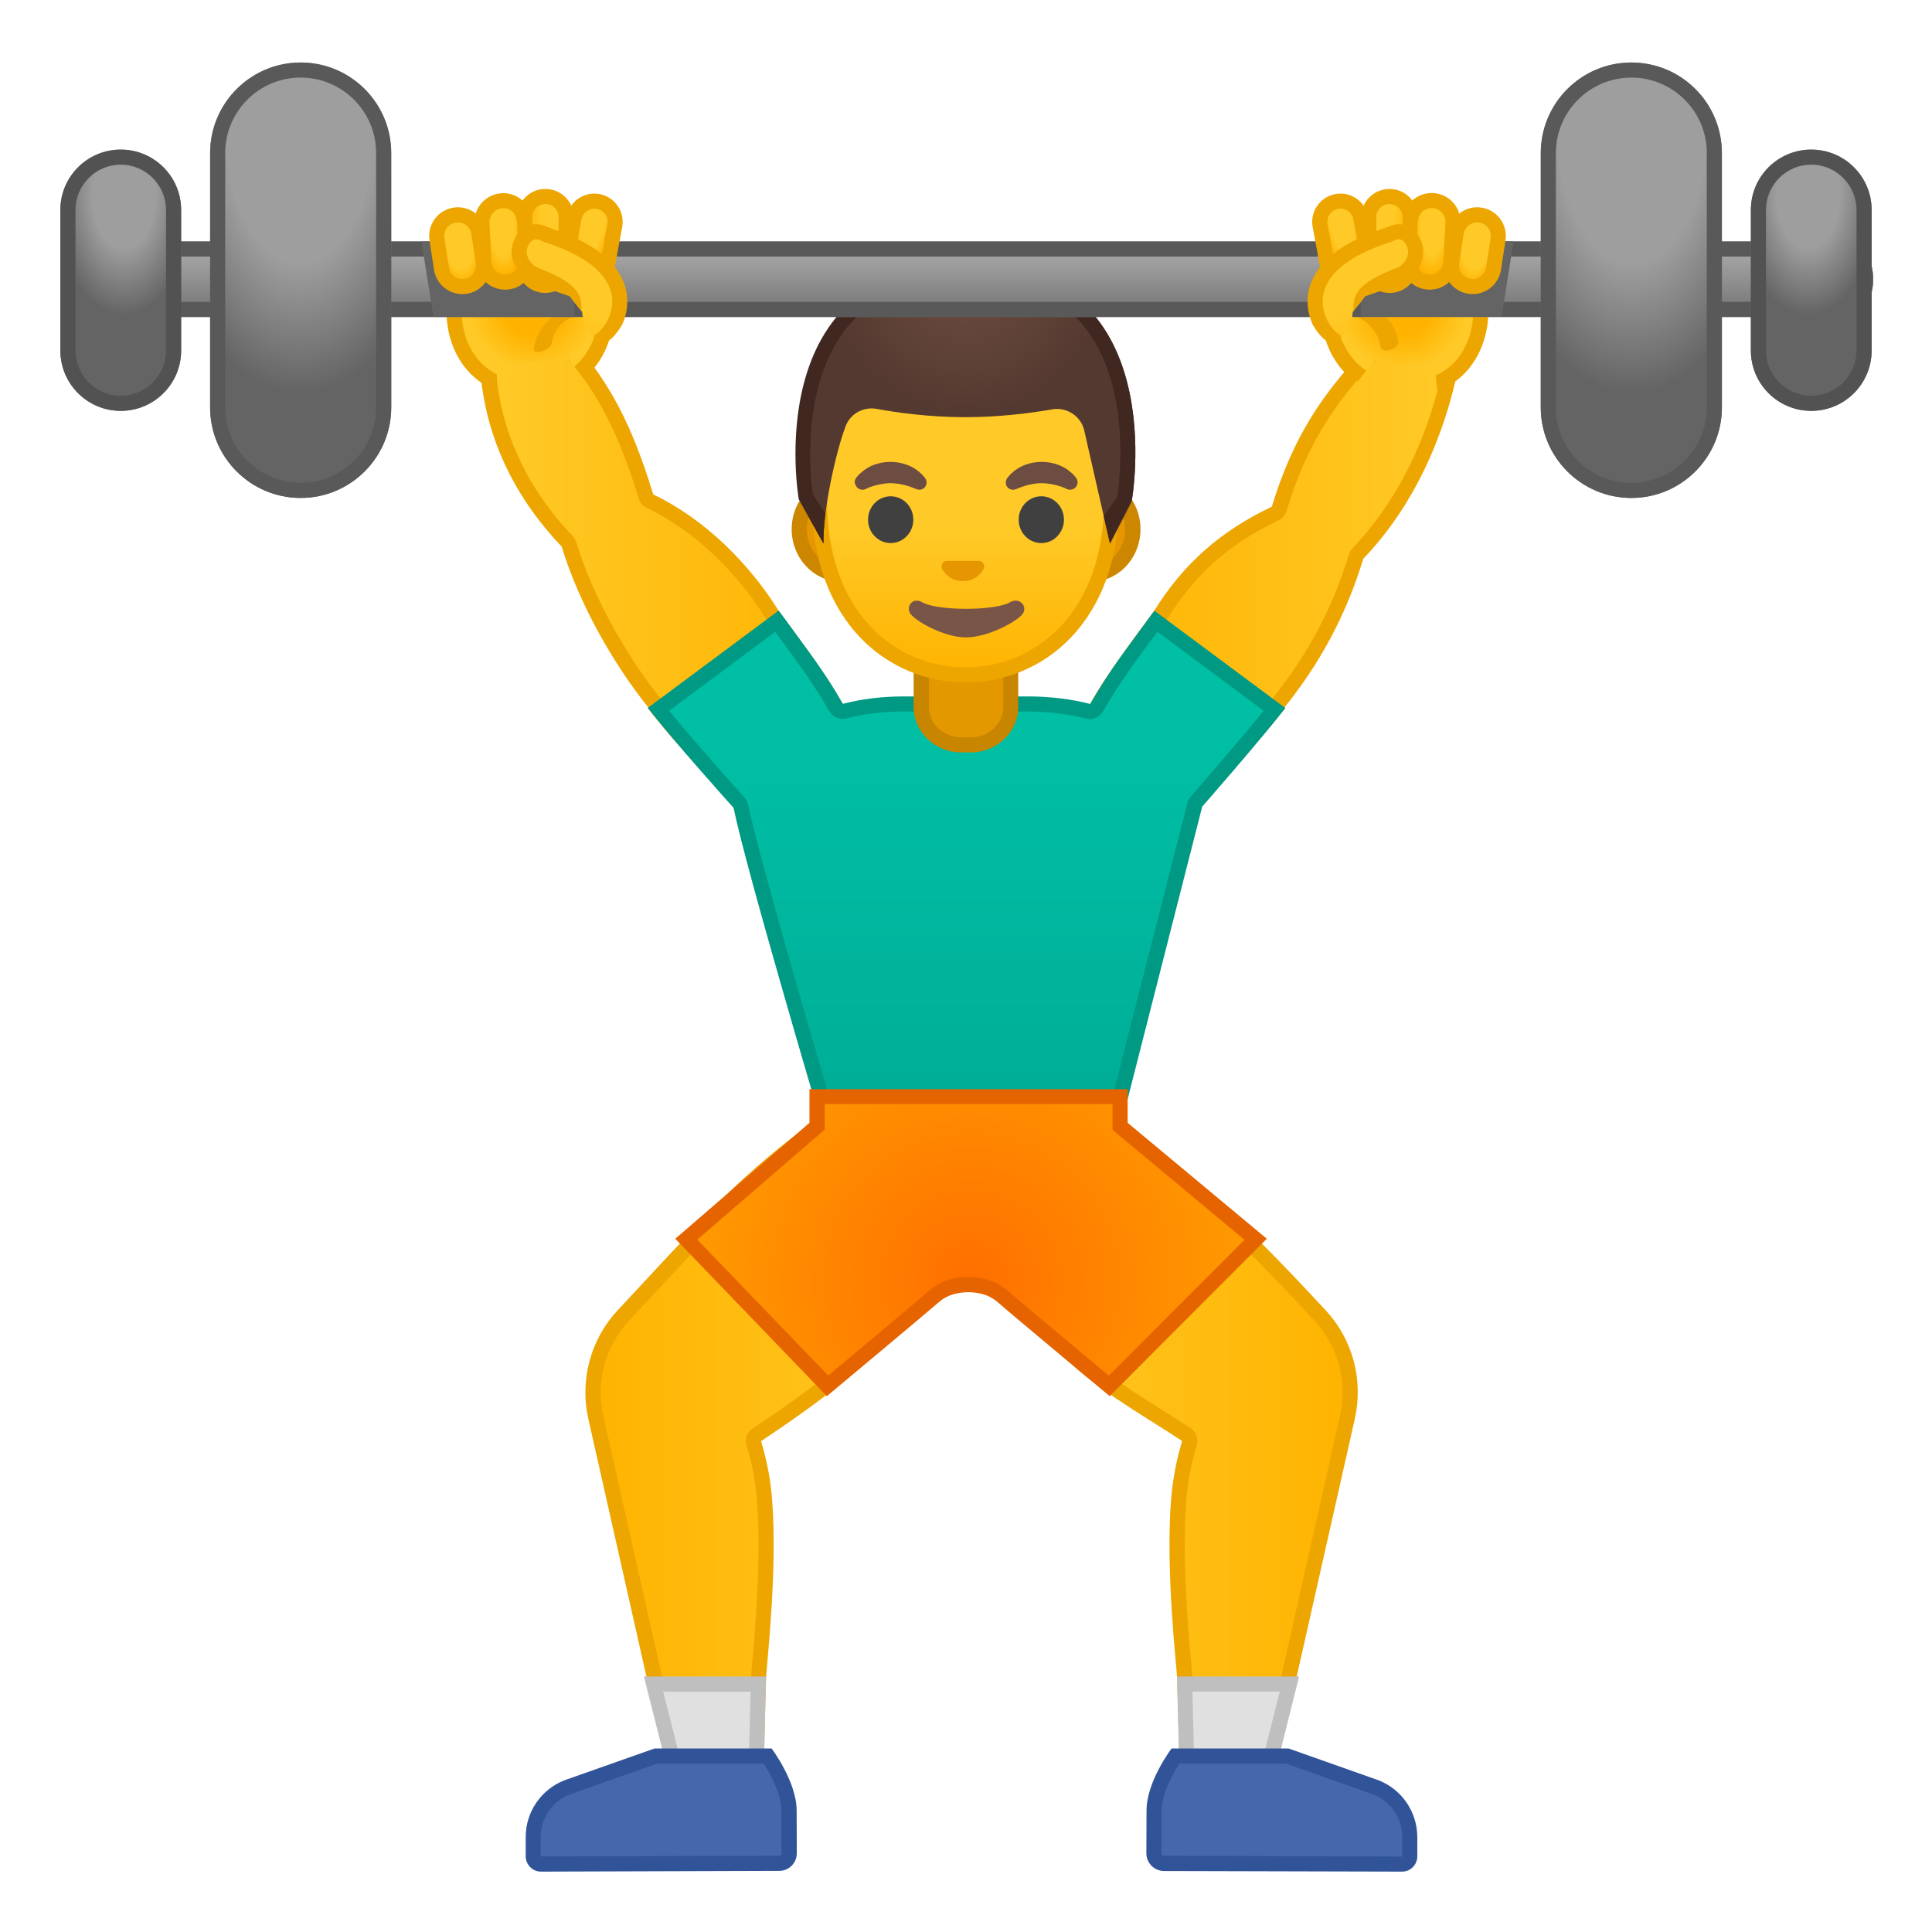 <?xml version="1.0" encoding="UTF-8"?>
<svg width="128" height="128" enable-background="new 0 0 128 128" xmlns="http://www.w3.org/2000/svg" xmlns:xlink="http://www.w3.org/1999/xlink"><path d="m79.32 52.12c0.96-1.83 0.26-4.09-1.57-5.04-2.81-1.47-4.25 0.05-5.04 1.57-0.96 1.83-0.26 4.09 1.57 5.04 1.82 0.96 4.08 0.26 5.04-1.57z" fill="#FBC11B"/><linearGradient id="aj" x1="71.691" x2="96.122" y1="38.194" y2="38.194" gradientUnits="userSpaceOnUse"><stop stop-color="#FFB300" offset="0"/><stop stop-color="#FFCA28" offset="1"/></linearGradient><path d="m75.85 54.07c-0.64 0-1.33-0.29-2.17-0.91-1.88-1.38-2.5-3.51-1.55-5.31 1.19-2.25 2.25-3.69 3.72-5.69 0.31-0.42 0.64-0.87 0.99-1.35 0.03-0.03 0.05-0.05 0.07-0.08 1.9-3.04 4.24-5.11 7.58-6.7 0.13-0.06 0.22-0.17 0.26-0.31 1.56-5.1 3.74-7.98 7.19-11.4l4.19 2.03c-1.03 4.94-3.16 9.2-6.16 12.34-0.05 0.06-0.09 0.13-0.12 0.2-1.08 3.57-2.76 6.73-5.13 9.68-0.05 0.07-0.09 0.14-0.1 0.22-1.78 2.27-4.47 5.21-6.39 6.31-1.05 0.69-1.73 0.97-2.38 0.97z" fill="url(#aj)"/><path d="m92.03 22.92 3.52 1.7c-1.04 4.69-3.09 8.72-5.95 11.71-0.11 0.11-0.19 0.25-0.23 0.4-1.06 3.5-2.71 6.61-5.04 9.51-0.07 0.09-0.13 0.2-0.17 0.31-1.76 2.22-4.35 5.06-6.18 6.1-0.02 0.01-0.04 0.03-0.06 0.04-0.92 0.62-1.52 0.88-2.06 0.88-0.53 0-1.12-0.26-1.88-0.81-1.69-1.24-2.24-3.08-1.4-4.68 1.17-2.22 2.22-3.65 3.68-5.63 0.3-0.41 0.63-0.85 0.97-1.32 0.04-0.04 0.08-0.09 0.11-0.14 1.84-2.96 4.12-4.97 7.37-6.52 0.25-0.12 0.44-0.34 0.53-0.61 1.47-4.87 3.55-7.69 6.79-10.94m-0.2-1.21c-3.63 3.56-5.94 6.54-7.57 11.86-3.43 1.63-5.86 3.8-7.79 6.89-2.04 2.81-3.32 4.37-4.79 7.16-1.11 2.12-0.31 4.48 1.7 5.95 0.95 0.7 1.72 1 2.47 1 0.84 0 1.64-0.39 2.62-1.05 2.07-1.18 4.88-4.3 6.68-6.62l-0.05-0.03c2.29-2.85 4.07-6.05 5.22-9.85 3.22-3.36 5.37-7.9 6.36-12.96l-4.85-2.35z" fill="#EDA600"/><path d="m48.74 52.12c-0.96-1.83-0.26-4.09 1.57-5.04 2.81-1.47 4.25 0.05 5.04 1.57 0.96 1.83 0.26 4.09-1.57 5.04-1.82 0.96-4.08 0.26-5.04-1.57z" fill="#FBC11B"/><linearGradient id="f" x1="32.274" x2="56.373" y1="37.754" y2="37.754" gradientUnits="userSpaceOnUse"><stop stop-color="#FFCA28" offset="0"/><stop stop-color="#FFB300" offset="1"/></linearGradient><path d="m52.21 54.07c-0.65 0-1.33-0.28-2.34-0.96-1.96-1.12-4.66-4.08-6.44-6.35-0.01-0.07-0.04-0.14-0.08-0.2-2.45-3.04-4.62-7.06-5.66-10.5-0.02-0.08-0.06-0.14-0.12-0.2-3.39-3.55-5.22-7.84-5.3-12.43l3.93-1.99c3.32 3.32 5 6.26 6.59 11.46 0.04 0.13 0.14 0.25 0.26 0.31 3.08 1.47 6.04 4.21 8.1 7.52 0.02 0.03 0.04 0.06 0.07 0.09 0.35 0.48 0.68 0.93 0.99 1.35 1.47 2 2.53 3.44 3.72 5.69 0.95 1.8 0.33 3.94-1.55 5.31-0.84 0.61-1.53 0.9-2.17 0.9z" fill="url(#f)"/><path d="m36.11 22.05c3.08 3.15 4.69 6.02 6.21 10.99 0.08 0.27 0.27 0.49 0.53 0.61 3 1.43 5.88 4.1 7.89 7.34 0.03 0.05 0.07 0.1 0.11 0.14 0.34 0.47 0.67 0.91 0.97 1.33 1.46 1.98 2.51 3.41 3.68 5.63 0.84 1.6 0.29 3.44-1.4 4.68-0.75 0.55-1.35 0.81-1.88 0.81-0.54 0-1.14-0.25-2.06-0.88-0.02-0.01-0.04-0.03-0.06-0.04-1.84-1.05-4.43-3.88-6.18-6.1-0.04-0.11-0.09-0.21-0.17-0.31-2.41-2.99-4.54-6.95-5.57-10.33-0.05-0.15-0.13-0.29-0.23-0.4-3.23-3.37-5-7.44-5.15-11.78l3.31-1.69m0.19-1.22-4.53 2.3c0 5.31 2.22 9.71 5.44 13.08 1.15 3.79 3.45 7.82 5.75 10.67l-0.05 0.03c1.8 2.32 4.61 5.44 6.68 6.62 0.98 0.66 1.78 1.05 2.62 1.05 0.75 0 1.52-0.31 2.47-1 2.01-1.47 2.81-3.84 1.7-5.95-1.47-2.79-2.75-4.35-4.79-7.16-1.92-3.09-4.88-6.08-8.31-7.71-1.63-5.33-3.35-8.37-6.98-11.93z" fill="#EDA600"/><linearGradient id="e" x1="64.032" x2="64.032" y1="48.559" y2="75.018" gradientUnits="userSpaceOnUse"><stop stop-color="#00BFA5" offset="0"/><stop stop-color="#00B29A" offset=".705"/><stop stop-color="#00AB94" offset="1"/></linearGradient><path d="m54.58 73.22c-0.71-2.4-4.74-16.14-5.49-19.8-0.02-0.09-0.06-0.17-0.12-0.23-0.04-0.04-3.47-3.85-5.34-6.19l7.86-5.84c0.25 0.35 0.49 0.67 0.72 0.99 1.23 1.68 2.21 3 3.2 4.74 0.09 0.16 0.26 0.25 0.43 0.25 0.04 0 0.08 0 0.13-0.02 1.21-0.32 2.53-0.48 3.94-0.48h8.16c1.43 0 2.79 0.16 4.03 0.48 0.04 0.01 0.08 0.02 0.12 0.02 0.18 0 0.34-0.09 0.43-0.25 0.99-1.74 1.96-3.06 3.19-4.73 0.23-0.32 0.48-0.65 0.73-1l7.87 5.84c-1.82 2.29-5.14 6.07-5.17 6.11-0.05 0.06-0.09 0.13-0.11 0.21l-5.08 19.9h-19.5z" fill="url(#e)"/><path d="m76.69 41.86 7.03 5.23c-1.86 2.29-4.8 5.65-4.83 5.69-0.1 0.12-0.18 0.26-0.22 0.41l-4.98 19.53h-18.74c-0.93-3.17-4.66-15.91-5.38-19.4-0.04-0.18-0.12-0.34-0.24-0.47-0.03-0.04-3.08-3.42-5-5.76l7.03-5.23c0.15 0.2 0.29 0.4 0.43 0.59 1.22 1.66 2.19 2.97 3.16 4.68 0.18 0.32 0.52 0.5 0.87 0.5 0.08 0 0.17-0.01 0.25-0.03 1.17-0.31 2.45-0.46 3.81-0.46h8.16c1.39 0 2.71 0.16 3.91 0.47 0.08 0.02 0.17 0.03 0.25 0.03 0.35 0 0.69-0.19 0.87-0.5 0.98-1.71 1.94-3.02 3.16-4.69 0.17-0.19 0.31-0.39 0.46-0.59m-0.21-1.4c-1.79 2.46-2.99 3.97-4.25 6.18-1.23-0.32-2.62-0.5-4.16-0.5h-8.17c-1.51 0-2.86 0.18-4.06 0.49-1.26-2.21-2.46-3.72-4.25-6.18l-8.67 6.45c1.8 2.32 5.68 6.62 5.68 6.62 0.83 4.06 5.61 20.2 5.61 20.2h20.27l5.17-20.28s3.75-4.28 5.51-6.53l-8.68-6.45z" fill="#009984"/><path d="m63.68 49.35c-1.46 0-2.65-1.12-2.65-2.51v-3.17h5.93v3.17c0 1.38-1.19 2.51-2.65 2.51h-0.63z" fill="#E49800"/><path d="m66.47 44.17v2.67c0 1.11-0.97 2.01-2.15 2.01h-0.63c-1.19 0-2.15-0.9-2.15-2.01v-2.67h4.93m1-1h-6.94v3.67c0 1.66 1.41 3.01 3.15 3.01h0.63c1.74 0 3.15-1.35 3.15-3.01v-3.67h0.01z" fill="#C78500"/><defs><rect id="d" x="50.13" y="17.48" width="27.73" height="27.73"/></defs><clipPath id="c"><use xlink:href="#d"/></clipPath><g clip-path="url(#c)"><path d="m55.7 38.02c-1.52 0-2.75-1.33-2.75-2.97s1.24-2.97 2.75-2.97h16.6c1.52 0 2.75 1.33 2.75 2.97s-1.24 2.97-2.75 2.97h-16.6z" fill="#E59600"/><path d="m72.3 32.59c1.24 0 2.25 1.11 2.25 2.47s-1.01 2.47-2.25 2.47h-16.6c-1.24 0-2.25-1.11-2.25-2.47s1.01-2.47 2.25-2.47h16.6m0-1h-16.6c-1.79 0-3.25 1.56-3.25 3.47s1.46 3.47 3.25 3.47h16.61c1.79 0 3.25-1.56 3.25-3.47s-1.47-3.47-3.26-3.47z" fill="#CC8600"/><linearGradient id="at" x1="63.966" x2="63.966" y1="19.734" y2="44.728" gradientUnits="userSpaceOnUse"><stop stop-color="#FFCA28" offset=".599"/><stop stop-color="#FFB300" offset="1"/></linearGradient><path d="m63.97 44.71c-4.66 0-9.68-3.63-9.68-11.59 0-6.39 3.7-13.29 9.68-13.29s9.68 6.9 9.68 13.29c0 7.96-5.02 11.59-9.68 11.59z" fill="url(#at)"/><path d="m63.97 20.33c5.67 0 9.18 6.64 9.18 12.79 0 3.49-1 6.4-2.89 8.39-1.65 1.74-3.88 2.7-6.29 2.7s-4.65-0.96-6.29-2.7c-1.89-2-2.89-4.9-2.89-8.39-0.01-6.15 3.5-12.79 9.18-12.79m0-1c-5.29 0-10.18 5.65-10.18 13.79 0 8.09 5.04 12.09 10.18 12.09s10.18-4 10.18-12.09c0-8.14-4.9-13.79-10.18-13.79z" fill="#EDA600"/><g fill="#6D4C41"><path d="m56.71 31.68s0.04-0.06 0.12-0.15c0.02-0.02 0.04-0.05 0.07-0.08s0.07-0.07 0.11-0.1c0.04-0.04 0.08-0.07 0.13-0.11s0.09-0.07 0.14-0.11c0.05-0.03 0.1-0.07 0.16-0.11 0.06-0.03 0.12-0.06 0.18-0.1s0.13-0.06 0.2-0.09 0.14-0.06 0.22-0.08c0.15-0.04 0.3-0.09 0.47-0.11 0.16-0.03 0.33-0.03 0.49-0.04 0.17 0.01 0.33 0.01 0.49 0.04 0.16 0.02 0.32 0.07 0.47 0.11 0.07 0.03 0.15 0.05 0.22 0.08s0.14 0.06 0.2 0.09 0.12 0.07 0.18 0.1 0.11 0.07 0.16 0.11 0.1 0.07 0.14 0.1c0.04 0.04 0.08 0.07 0.12 0.11 0.04 0.03 0.07 0.06 0.1 0.09s0.06 0.06 0.08 0.09c0.09 0.11 0.14 0.17 0.14 0.17 0.15 0.21 0.11 0.51-0.11 0.67-0.13 0.09-0.29 0.11-0.43 0.06l-0.09-0.03s-0.06-0.02-0.15-0.06c-0.02-0.01-0.05-0.02-0.07-0.03-0.03-0.01-0.06-0.02-0.09-0.03-0.06-0.03-0.13-0.05-0.21-0.07-0.04-0.01-0.08-0.03-0.12-0.04s-0.09-0.02-0.13-0.03c-0.02-0.01-0.04-0.01-0.07-0.02-0.02 0-0.05-0.01-0.07-0.01-0.05-0.01-0.09-0.02-0.14-0.03-0.1-0.01-0.2-0.03-0.3-0.04s-0.21-0.01-0.31-0.02c-0.11 0.01-0.21 0-0.31 0.02-0.1 0-0.2 0.03-0.3 0.04-0.05 0.01-0.1 0.02-0.14 0.03-0.02 0-0.05 0.01-0.07 0.01-0.02 0.01-0.04 0.01-0.07 0.02-0.04 0.01-0.09 0.02-0.13 0.03s-0.08 0.03-0.12 0.04-0.08 0.02-0.11 0.03-0.06 0.02-0.09 0.03-0.06 0.02-0.08 0.03c-0.03 0.01-0.06 0.03-0.09 0.04-0.11 0.05-0.17 0.08-0.17 0.08-0.25 0.1-0.54-0.01-0.64-0.27-0.1-0.15-0.07-0.33 0.02-0.46z"/><path d="m70.7 32.41s-0.07-0.03-0.17-0.08c-0.03-0.01-0.06-0.03-0.09-0.04s-0.05-0.02-0.08-0.03-0.06-0.02-0.09-0.03c-0.04-0.01-0.07-0.02-0.11-0.03s-0.08-0.03-0.12-0.04-0.09-0.02-0.13-0.03c-0.02-0.01-0.04-0.01-0.07-0.02-0.02 0-0.05-0.01-0.07-0.01-0.05-0.01-0.09-0.02-0.14-0.03-0.1-0.01-0.2-0.03-0.3-0.04s-0.21-0.01-0.31-0.02c-0.11 0.01-0.21 0-0.31 0.02-0.1 0-0.2 0.03-0.3 0.04-0.05 0.01-0.1 0.02-0.14 0.03-0.02 0-0.05 0.01-0.07 0.01-0.02 0.01-0.04 0.01-0.07 0.02-0.04 0.01-0.09 0.02-0.13 0.03s-0.08 0.03-0.12 0.04c-0.08 0.02-0.15 0.05-0.21 0.07-0.03 0.01-0.06 0.02-0.09 0.03s-0.05 0.02-0.07 0.03c-0.09 0.04-0.15 0.06-0.15 0.06l-0.09 0.03c-0.25 0.09-0.52-0.04-0.61-0.29-0.05-0.15-0.02-0.31 0.06-0.44 0 0 0.05-0.07 0.14-0.17 0.02-0.03 0.05-0.06 0.08-0.09s0.07-0.06 0.1-0.09c0.04-0.03 0.08-0.07 0.12-0.11s0.09-0.07 0.14-0.1 0.1-0.07 0.16-0.11c0.06-0.03 0.12-0.06 0.18-0.1s0.13-0.06 0.2-0.09 0.14-0.06 0.22-0.08c0.15-0.04 0.3-0.09 0.47-0.11 0.16-0.03 0.33-0.03 0.49-0.04 0.17 0.01 0.33 0.01 0.49 0.04 0.16 0.02 0.32 0.07 0.47 0.11 0.07 0.03 0.15 0.05 0.22 0.08s0.14 0.06 0.2 0.09 0.12 0.07 0.18 0.1 0.11 0.07 0.16 0.11 0.1 0.07 0.14 0.11c0.05 0.04 0.09 0.08 0.13 0.11 0.04 0.04 0.08 0.07 0.11 0.1s0.05 0.06 0.07 0.08l0.12 0.15c0.15 0.22 0.09 0.53-0.13 0.68-0.16 0.1-0.33 0.11-0.48 0.05z"/></g><g fill="#404040"><ellipse cx="59.01" cy="34.43" rx="1.5" ry="1.55"/><ellipse cx="68.99" cy="34.43" rx="1.5" ry="1.55"/></g><radialGradient id="as" cx="64.029" cy="18.276" r="9.234" gradientUnits="userSpaceOnUse"><stop stop-color="#6D4C41" offset="0"/><stop stop-color="#543930" offset="1"/></radialGradient><path d="m64.09 17.49c-13.91 0-11 15.82-11 15.82s1.48 2.75 1.47 2.7c-0.05-2.2 0.83-6.1 1.46-7.76 0.31-0.84 1.18-1.32 2.06-1.16 1.35 0.25 3.51 0.55 5.88 0.55 2.28 0 4.38-0.28 5.76-0.52 0.94-0.16 1.85 0.42 2.1 1.34l1.72 7.56 1.43-2.76c0.01-0.01 2.86-15.77-10.88-15.77z" fill="url(#as)"/><defs><path id="ar" d="m64.09 17.49c-13.91 0-11.17 15.59-11.17 15.59s1.64 2.98 1.64 2.92c-0.01-0.47 0.4-1.57 0.4-1.57l-1.11-1.69s-0.1-2.41-0.12-2.85c0 0 0.13-10.07 10.28-10.07s9.99 8.51 9.98 9.48-0.03 3.71-0.03 3.71l-0.94 1.31 0.52 1.67 1.46-2.9c0.02 0.02 2.83-15.6-10.91-15.6z"/></defs><clipPath id="aq"><use xlink:href="#ar"/></clipPath><g clip-path="url(#aq)"><path d="m64.09 18.49c3.38 0 5.96 1.02 7.65 3.04 3.25 3.89 2.44 10.37 2.28 11.4l-0.1 0.19-1.13-4.93c-0.33-1.24-1.46-2.11-2.75-2.11-0.16 0-0.33 0.01-0.49 0.04-1.32 0.23-3.36 0.5-5.58 0.5-2.29 0-4.37-0.29-5.71-0.53-0.17-0.03-0.34-0.05-0.51-0.05-1.18 0-2.25 0.74-2.67 1.84-0.4 1.07-0.9 3-1.22 4.88 0-0.01-0.01-0.02-0.01-0.02-0.15-1.08-0.86-7.33 2.36-11.15 1.74-2.05 4.39-3.1 7.88-3.1m0-1c-13.91 0-11.2 15.59-11.2 15.59s1.64 2.93 1.67 2.93c-0.05-2.2 0.83-6.1 1.46-7.76 0.27-0.73 0.97-1.19 1.73-1.19 0.11 0 0.22 0.01 0.33 0.03 1.35 0.25 3.51 0.55 5.88 0.55 2.28 0 4.38-0.28 5.76-0.52 0.11-0.02 0.21-0.03 0.32-0.03 0.82 0 1.56 0.55 1.78 1.37l1.72 7.56 1.43-2.76c0.01-0.01 2.86-15.77-10.88-15.77z" fill="#402821"/></g><path d="m64.97 37.18c-0.03-0.01-0.06-0.02-0.1-0.02h-2.15c-0.03 0-0.07 0.01-0.1 0.02-0.19 0.08-0.3 0.28-0.21 0.5 0.09 0.21 0.52 0.82 1.38 0.82s1.29-0.6 1.38-0.82c0.1-0.22-0.01-0.42-0.2-0.5z" fill="#E59600"/></g><rect x="50.51" y="17.72" width="27.73" height="40.06" fill="none"/><path d="m72.19 123.84" fill="#FBC11B"/><path d="m51.69 110.91" fill="#FBC11B"/><linearGradient id="ap" x1="39.282" x2="63.294" y1="95.261" y2="95.261" gradientUnits="userSpaceOnUse"><stop stop-color="#FFB300" offset="0"/><stop stop-color="#FFCA28" offset="1"/></linearGradient><path d="m44.66 116.92-5.19-23.02c-0.54-2.41 0.13-4.94 1.82-6.75 1.78-1.92 4.11-4.42 6.15-6.58 3.26-3.45 7.17-6.19 8.35-6.99l7.51 8.06c-0.71 1.24-3.48 5.86-6.83 8.74-1.59 1.36-3.78 2.98-6.33 4.67-0.18 0.12-0.27 0.35-0.2 0.56 0.37 1.21 0.61 2.46 0.71 3.71 0.31 3.87-0.13 8.72-0.31 10.79-0.04 0.47-0.07 0.8-0.08 0.93-0.09 2.74-0.13 4.94-0.15 5.88h-5.45z" fill="url(#ap)"/><path d="m55.71 74.24 6.97 7.48c-0.91 1.55-3.48 5.67-6.54 8.29-1.59 1.37-3.71 2.93-6.28 4.63-0.37 0.24-0.53 0.7-0.4 1.13 0.36 1.17 0.59 2.38 0.69 3.61 0.3 3.83-0.13 8.65-0.31 10.71-0.04 0.49-0.07 0.82-0.08 0.96-0.08 2.33-0.12 4.29-0.14 5.4l-4.55-0.01-5.1-22.64c-0.51-2.25 0.13-4.61 1.7-6.3 1.65-1.77 4.05-4.35 6.15-6.57 2.93-3.14 6.43-5.68 7.89-6.69m0.15-1.31s-4.84 3.12-8.79 7.3c-2.04 2.16-4.37 4.66-6.15 6.58-1.8 1.93-2.52 4.63-1.94 7.2l5.28 23.42 6.34 0.02s0.04-2.71 0.16-6.37c0.02-0.7 0.77-7 0.39-11.78-0.12-1.54-0.43-2.83-0.73-3.82 1.99-1.32 4.43-3.03 6.38-4.71 3.99-3.43 7.12-9.19 7.12-9.19l-8.06-8.65z" fill="#EDA600"/><polygon points="44.65 116.93 43.3 111.57 50.24 111.57 50.11 116.94" fill="#E0E0E0"/><path d="m49.73 112.07-0.11 4.37-4.58-0.01-1.1-4.35h5.79m1.02-1.01zh-8.09l1.6 6.35 6.34 0.02 0.15-6.37z" fill="#BFBFBF"/><path d="m35.83 123.5c-0.14 0-0.27-0.05-0.36-0.15-0.1-0.1-0.15-0.23-0.15-0.36v-1.28c0.01-1.46 0.89-2.75 2.25-3.28l5.88-2.08h7.41c0.38 0.56 1.41 2.19 1.42 3.61l0.01 2.84c0 0.18-0.07 0.34-0.19 0.47s-0.29 0.19-0.47 0.2l-15.8 0.03z" fill="#4568AD"/><path d="m50.59 116.84c0.48 0.74 1.18 2.05 1.18 3.11l0.01 2.84c0 0.06-0.03 0.09-0.05 0.11s-0.06 0.05-0.11 0.05l-15.8 0.04v-1.28c0.01-1.25 0.76-2.36 1.9-2.81l5.82-2.06h7.05m0.53-1h-7.75l-5.98 2.11c-1.54 0.61-2.56 2.09-2.56 3.75v1.28c0 0.56 0.45 1.02 1.01 1.02l15.79-0.05c0.64 0 1.16-0.52 1.16-1.17l-0.01-2.84c-0.01-1.92-1.66-4.1-1.66-4.1z" fill="#315499"/><path d="m77.04 110.91" fill="#FBC11B"/><linearGradient id="ao" x1="69.281" x2="93.317" y1="95.272" y2="95.272" gradientTransform="matrix(-1 0 0 1 158.73 0)" gradientUnits="userSpaceOnUse"><stop stop-color="#FFB300" offset="0"/><stop stop-color="#FFCA28" offset="1"/></linearGradient><path d="m78.63 116.94c-0.02-0.94-0.06-3.14-0.15-5.88 0-0.13-0.03-0.46-0.08-0.93-0.19-2.07-0.62-6.93-0.31-10.79 0.1-1.26 0.34-2.51 0.71-3.71 0.06-0.21-0.02-0.44-0.2-0.56-0.54-0.36-1.14-0.74-1.77-1.13-1.68-1.06-3.59-2.26-4.99-3.47-3.37-2.89-5.83-7.61-6.43-8.81l6.78-8.04c1.3 0.92 5.76 4.12 8.83 6.99 1.69 1.58 3.79 3.72 6.42 6.55 1.68 1.81 2.36 4.33 1.82 6.75l-5.19 23.03h-5.44z" fill="url(#ao)"/><path d="m72.27 74.28c1.63 1.16 5.6 4.07 8.41 6.68 1.68 1.57 3.77 3.7 6.4 6.53 1.57 1.69 2.2 4.05 1.7 6.3l-5.1 22.64-4.55 0.01c-0.02-1.11-0.07-3.07-0.14-5.4 0-0.14-0.03-0.47-0.08-0.96-0.18-2.06-0.62-6.89-0.31-10.71 0.1-1.22 0.33-2.43 0.69-3.61 0.13-0.42-0.03-0.88-0.4-1.13-0.54-0.36-1.15-0.74-1.79-1.15-1.66-1.05-3.55-2.24-4.92-3.42-3.07-2.64-5.39-6.84-6.16-8.36l6.25-7.42m-0.17-1.35-7.28 8.64s2.7 5.83 6.69 9.26c1.95 1.68 4.82 3.32 6.81 4.64-0.3 0.99-0.6 2.28-0.73 3.82-0.38 4.78 0.36 11.08 0.39 11.78 0.12 3.66 0.16 6.37 0.16 6.37l6.34-0.02 5.28-23.42c0.58-2.57-0.14-5.27-1.94-7.2-1.78-1.92-4.27-4.55-6.45-6.58-3.7-3.43-9.27-7.29-9.27-7.29z" fill="#EDA600"/><polygon points="78.49 111.57 85.43 111.57 84.08 116.93 78.62 116.94" fill="#E0E0E0"/><path d="m84.79 112.07-1.1 4.35-4.58 0.01-0.11-4.36h5.79m1.28-1h-8.09l0.16 6.37 6.34-0.02 1.59-6.35z" fill="#BFBFBF"/><path d="m77.1 123.45c-0.18 0-0.34-0.07-0.47-0.2-0.12-0.12-0.19-0.29-0.19-0.47l0.01-2.84c0-1.42 1.03-3.05 1.42-3.61h7.41l5.9 2.09c1.34 0.53 2.22 1.82 2.23 3.28v1.28c0 0.14-0.05 0.27-0.15 0.36-0.1 0.1-0.23 0.15-0.36 0.15l-15.8-0.04z" fill="#4568AD"/><path d="m85.19 116.84 5.78 2.04c1.17 0.46 1.93 1.57 1.93 2.82v1.3l-15.79-0.05c-0.06 0-0.09-0.03-0.11-0.05s-0.05-0.06-0.05-0.11l0.01-2.84c0-1.06 0.71-2.38 1.18-3.11h7.05m0.18-1h-7.75s-1.66 2.18-1.66 4.11l-0.01 2.84c0 0.64 0.52 1.16 1.16 1.17l15.78 0.04c0.56 0 1.01-0.45 1.01-1.02v-1.28c-0.01-1.66-1.02-3.14-2.56-3.75l-5.97-2.11z" fill="#315499"/><path d="m122.46 17c0.2 0 0.64 0.57 0.64 1.5s-0.45 1.5-0.64 1.5h-116.71c-0.2 0-0.64-0.57-0.64-1.5s0.45-1.5 0.64-1.5h116.71m0-1h-116.71c-0.91 0-1.64 1.12-1.64 2.5s0.74 2.5 1.64 2.5h116.71c0.91 0 1.64-1.12 1.64-2.5s-0.73-2.5-1.64-2.5z" fill="#595959"/><radialGradient id="an" cx="64.324" cy="84.838" r="21.026" gradientUnits="userSpaceOnUse"><stop stop-color="#FF6F00" offset=".001"/><stop stop-color="#FFA000" offset="1"/></radialGradient><path d="m73.49 91.83c-1.4-1.17-6.52-5.45-7.03-5.91-0.87-0.79-1.94-0.8-2.29-0.81-0.37 0.01-1.44 0.02-2.31 0.81-0.51 0.46-5.62 4.73-7.03 5.9l-9.36-9.71 8.66-7.49v-1.96h20.08v1.96l8.98 7.48-9.7 9.73z" fill="url(#an)"/><path d="m73.71 73.16v1.7l0.36 0.3 8.38 6.98-8.99 9c-2.45-2.05-6.24-5.22-6.67-5.6-1.01-0.91-2.22-0.93-2.65-0.94-0.4 0.01-1.61 0.02-2.62 0.94-0.42 0.38-4.2 3.55-6.65 5.59l-8.67-9 8.09-6.99 0.35-0.3v-1.69h19.07m1-0.99h-21.08v2.23l-8.89 7.68 10.04 10.43s6.79-5.67 7.4-6.21c0.67-0.6 1.48-0.67 1.97-0.68 0.49 0.01 1.3 0.08 1.97 0.68 0.61 0.55 7.4 6.21 7.4 6.21l10.41-10.43-9.22-7.68v-2.23z" fill="#E66400"/><defs><polygon id="am" points="87.27 24.53 89.96 25.25 91.08 23.88 95.08 24.56 95.24 25.97 98.03 26.6 101.05 17.04 88.31 14.18"/></defs><clipPath id="al"><use xlink:href="#am"/></clipPath><g clip-path="url(#al)"><radialGradient id="ak" cx="71.744" cy="20.265" r="7.007" gradientTransform="matrix(.699 .715 .722 -.706 28.141 -16.765)" gradientUnits="userSpaceOnUse"><stop stop-color="#FFB300" offset=".284"/><stop stop-color="#FFCA28" offset=".617"/></radialGradient><path d="m93.17 25.77c-3.58 0-4.65-2.58-4.95-3.68-0.48-1.78-0.04-3.41 0.66-3.82 0.66-0.38 4.37-1.02 7.14-1.02 1.5 0 1.97 0.2 2.08 0.27v3.04c0 3.07-2.02 5.21-4.93 5.22z" fill="url(#ak)"/><path d="m96.02 17.75c0.86 0 1.34 0.07 1.59 0.12v2.69c0 1.32-0.42 2.51-1.18 3.36-0.8 0.88-1.92 1.35-3.25 1.35-3.23 0-4.2-2.32-4.47-3.31-0.43-1.59-0.03-2.99 0.43-3.26 0.54-0.31 4.07-0.95 6.88-0.95m0-1c-2.67 0-6.56 0.61-7.39 1.09-2.08 1.21-1.59 8.44 4.54 8.44h0.01c3.39-0.01 5.43-2.58 5.43-5.72l-0.01-3.12c0-0.5-1.1-0.69-2.58-0.69z" fill="#EDA600"/></g><path d="m89.35 20.85c1.1 0.16 1.94 1.03 2.12 2.12 0.09 0.54 1.25 0.12 1.18-0.32-0.23-1.42-1.27-2.4-2.69-2.61-0.44-0.06-1.33 0.71-0.61 0.81z" fill="#EDA600"/><radialGradient id="ai" cx="-221.67" cy="103.21" r="1.125" gradientTransform="matrix(.216 1.029 .31 -.069 104.66 253.28)" gradientUnits="userSpaceOnUse"><stop stop-color="#FFCA28" offset=".599"/><stop stop-color="#FFB300" offset="1"/></radialGradient><path d="m88.04 18.03c0.14 0.75 0.86 1.24 1.6 1.1" fill="url(#ai)" stroke="#EDA600" stroke-linecap="round" stroke-linejoin="round" stroke-miterlimit="10"/><defs><polygon id="ah" points="40.92 24.53 38.73 25.17 37.65 23.74 32.9 24.31 32.95 25.97 30.17 26.6 27.14 17.04 39.88 14.18"/></defs><clipPath id="ag"><use xlink:href="#ah"/></clipPath><g clip-path="url(#ag)"><radialGradient id="af" cx="35.432" cy="20.324" r="7.007" gradientTransform="matrix(-.699 .715 -.722 -.706 74.704 9.238)" gradientUnits="userSpaceOnUse"><stop stop-color="#FFB300" offset=".284"/><stop stop-color="#FFCA28" offset=".617"/></radialGradient><path d="m35.01 25.77c-2.91 0-4.93-2.15-4.93-5.22v-3.04c0.12-0.07 0.59-0.27 2.09-0.27 2.77 0 6.48 0.64 7.14 1.02 0.71 0.41 1.14 2.04 0.66 3.82-0.3 1.11-1.38 3.68-4.95 3.68h-0.01z" fill="url(#af)"/><path d="m32.17 17.75c2.8 0 6.34 0.64 6.89 0.95 0.46 0.27 0.86 1.67 0.43 3.26-0.27 1-1.24 3.31-4.48 3.31-1.33 0-2.45-0.47-3.24-1.35-0.77-0.85-1.19-2.04-1.18-3.36v-2.69c0.25-0.06 0.73-0.12 1.58-0.12m0-1c-1.48 0-2.58 0.19-2.58 0.69l-0.01 3.12c-0.01 3.14 2.04 5.71 5.43 5.72h0.01c6.13 0 6.62-7.23 4.54-8.44-0.82-0.48-4.71-1.09-7.39-1.09z" fill="#EDA600"/></g><path d="m38.52 20.17c-1.58 0.23-2.9 1.31-3.16 2.92-0.08 0.48 1.1 0.14 1.18-0.32 0.14-0.88 0.73-1.67 1.65-1.8 0.25-0.04 0.65-0.18 0.73-0.46 0.07-0.25-0.16-0.37-0.4-0.34z" fill="#EDA600"/><linearGradient id="ae" x1="64.103" x2="64.103" y1="-11" y2="-6.224" gradientTransform="matrix(1 0 0 1.25 0 28.583)" gradientUnits="userSpaceOnUse"><stop stop-color="#BDBDBD" offset="0"/><stop stop-color="#757575" offset="1"/></linearGradient><path d="m122.46 16h-116.71c-0.91 0-1.64 1.12-1.64 2.5s0.74 2.5 1.64 2.5h116.71c0.91 0 1.64-1.12 1.64-2.5s-0.73-2.5-1.64-2.5z" fill="url(#ae)"/><path d="m122.46 17c0.2 0 0.64 0.57 0.64 1.5s-0.45 1.5-0.64 1.5h-116.71c-0.2 0-0.64-0.57-0.64-1.5s0.45-1.5 0.64-1.5h116.71m0-1h-116.71c-0.91 0-1.64 1.12-1.64 2.5s0.74 2.5 1.64 2.5h116.71c0.91 0 1.64-1.12 1.64-2.5s-0.73-2.5-1.64-2.5z" fill="#595959"/><polygon points="38.05 21 28.72 21 27.92 16 38.05 16" fill="#646464"/><polygon points="90.15 20.99 99.48 20.99 100.28 15.99 90.15 15.99" fill="#646464"/><radialGradient id="ad" cx="19.709" cy="24.894" r="24.348" gradientTransform="matrix(5.3999e-11 .902 -.507 1.7143e-11 32.49 -9.09)" gradientUnits="userSpaceOnUse"><stop stop-color="#9E9E9E" offset=".396"/><stop stop-color="#646464" offset=".79"/></radialGradient><path d="m19.92 32.99c3.31 0 6-2.69 6-6v-16.85c0-3.31-2.69-6-6-6s-6 2.69-6 6v16.85c0 3.31 2.68 6 6 6z" fill="url(#ad)"/><radialGradient id="ac" cx="8.167" cy="29.519" r="3.543" gradientTransform="matrix(1.333 0 0 2.306 -2.667 -55.225)" gradientUnits="userSpaceOnUse"><stop stop-color="#9E9E9E" offset=".441"/><stop stop-color="#646464" offset=".985"/></radialGradient><path d="m8 27.22c2.21 0 4-1.79 4-4v-9.31c0-2.21-1.79-4-4-4s-4 1.79-4 4v9.31c0 2.21 1.79 4 4 4z" fill="url(#ac)"/><path d="m19.92 5.14c2.76 0 5 2.24 5 5v16.85c0 2.76-2.24 5-5 5s-5-2.24-5-5v-16.85c0-2.76 2.24-5 5-5m0-1c-3.31 0-6 2.69-6 6v16.85c0 3.31 2.69 6 6 6s6-2.69 6-6v-16.85c0-3.32-2.69-6-6-6z" fill="#595959"/><path d="m8 10.91c1.65 0 3 1.35 3 3v9.31c0 1.65-1.35 3-3 3s-3-1.35-3-3v-9.31c0-1.66 1.35-3 3-3m0-1c-2.21 0-4 1.79-4 4v9.31c0 2.21 1.79 4 4 4s4-1.79 4-4v-9.31c0-2.21-1.79-4-4-4z" fill="#525252"/><radialGradient id="ab" cx="87.556" cy="24.894" r="24.348" gradientTransform="matrix(-5.3999e-11 .902 .507 1.7143e-11 95.51 -70.263)" gradientUnits="userSpaceOnUse"><stop stop-color="#9E9E9E" offset=".396"/><stop stop-color="#646464" offset=".79"/></radialGradient><path d="m108.08 32.99c-3.31 0-6-2.69-6-6v-16.85c0-3.31 2.69-6 6-6s6 2.69 6 6v16.85c0 3.31-2.68 6-6 6z" fill="url(#ab)"/><radialGradient id="aa" cx="69.229" cy="29.519" r="3.543" gradientTransform="matrix(-1.333 0 0 2.306 212.08 -55.225)" gradientUnits="userSpaceOnUse"><stop stop-color="#9E9E9E" offset=".441"/><stop stop-color="#646464" offset=".985"/></radialGradient><path d="m120 27.22c-2.21 0-4-1.79-4-4v-9.31c0-2.21 1.79-4 4-4s4 1.79 4 4v9.31c0 2.21-1.79 4-4 4z" fill="url(#aa)"/><path d="m108.08 5.14c2.76 0 5 2.24 5 5v16.85c0 2.76-2.24 5-5 5s-5-2.24-5-5v-16.85c0-2.76 2.25-5 5-5m0-1c-3.31 0-6 2.69-6 6v16.85c0 3.31 2.69 6 6 6s6-2.69 6-6v-16.85c0-3.32-2.68-6-6-6z" fill="#595959"/><path d="m120 10.91c1.65 0 3 1.35 3 3v9.31c0 1.65-1.35 3-3 3s-3-1.35-3-3v-9.31c0-1.66 1.35-3 3-3m0-1c-2.21 0-4 1.79-4 4v9.31c0 2.21 1.79 4 4 4s4-1.79 4-4v-9.31c0-2.21-1.79-4-4-4z" fill="#525252"/><radialGradient id="z" cx="-296.31" cy="10.677" r="4.536" fx="-295.37" fy="6.24" gradientTransform="matrix(.003 1.051 -.336 .002 40.707 325.35)" gradientUnits="userSpaceOnUse"><stop stop-color="#FFCA28" offset=".599"/><stop stop-color="#FFB300" offset="1"/></radialGradient><path d="m36.12 18.91v0c-0.76 0-1.38-0.62-1.37-1.38l0.01-3.14c0-0.76 0.62-1.38 1.38-1.37h0c0.76 0 1.38 0.62 1.37 1.38l-0.01 3.14c0 0.76-0.62 1.37-1.38 1.37z" fill="url(#z)" stroke="#EDA600" stroke-linecap="round" stroke-linejoin="round" stroke-miterlimit="10"/><radialGradient id="x" cx="-264.14" cy="105.89" r="4.043" gradientTransform="matrix(-.216 1.029 -.31 -.069 15.183 293.35)" gradientUnits="userSpaceOnUse"><stop stop-color="#FFCA28" offset=".599"/><stop stop-color="#FFB300" offset="1"/></radialGradient><path d="m38.56 19.13v0c-0.75-0.14-1.24-0.86-1.1-1.6l0.57-3.08c0.14-0.75 0.86-1.24 1.6-1.1v0c0.75 0.14 1.24 0.86 1.1 1.6l-0.57 3.08c-0.14 0.75-0.85 1.24-1.6 1.1z" fill="url(#x)" stroke="#EDA600" stroke-linecap="round" stroke-linejoin="round" stroke-miterlimit="10"/><radialGradient id="w" cx="-288.78" cy="-77.987" r="3.43" gradientTransform="matrix(.063 1.048 -.397 .026 20.42 319.38)" gradientUnits="userSpaceOnUse"><stop stop-color="#FFCA28" offset=".599"/><stop stop-color="#FFB300" offset="1"/></radialGradient><path d="m33.54 18.69v0c-0.78 0.04-1.44-0.56-1.48-1.34l-0.13-2.58c-0.03-0.77 0.57-1.43 1.34-1.47h0c0.78-0.04 1.44 0.56 1.48 1.34l0.13 2.58c0.03 0.77-0.56 1.43-1.34 1.47z" fill="url(#w)" stroke="#EDA600" stroke-linecap="round" stroke-linejoin="round" stroke-miterlimit="10"/><radialGradient id="v" cx="-277.16" cy="-88.259" r="4.461" gradientTransform="matrix(.16 1.038 -.378 .058 41.051 306.99)" gradientUnits="userSpaceOnUse"><stop stop-color="#FFCA28" offset=".779"/><stop stop-color="#FFB300" offset="1"/></radialGradient><path d="m30.85 18.97v0c-0.76 0.12-1.48-0.4-1.6-1.17l-0.3-1.95c-0.12-0.76 0.4-1.48 1.17-1.6h0c0.76-0.12 1.48 0.4 1.6 1.17l0.3 1.95c0.11 0.77-0.41 1.48-1.17 1.6z" fill="url(#v)" stroke="#EDA600" stroke-linecap="round" stroke-linejoin="round" stroke-miterlimit="10"/><defs><path id="u" d="m38.57 20.67-0.83-1.04-5.56-1.94 2.43-4.28 6.77 4s0.43 2.85 0.13 3.55c-0.31 0.7-1.12 1.92-1.62 1.69-1.31-0.6-1.32-1.98-1.32-1.98z"/></defs><clipPath id="t"><use xlink:href="#u"/></clipPath><g clip-path="url(#t)"><linearGradient id="s" x1="-280.36" x2="-280.36" y1="-17.665" y2="-10.392" gradientTransform="matrix(.713 .352 -.385 .779 230.49 131.96)" gradientUnits="userSpaceOnUse"><stop stop-color="#FFCA28" offset="0"/><stop stop-color="#FFB300" offset="1"/></linearGradient><path d="m36.02 15.48c-0.93-0.46-1.57 0.43-1.62 1.1s0.42 1.38 1.04 1.62c2.21 0.85 2.59 1.43 2.58 2.14-0.01 0.98 0.7 2.74 1.26 2.5 1.24-0.52 1.97-2.09 1.74-3.37-0.51-2.78-4.55-3.77-5-3.99z" fill="url(#s)" stroke="#EDA600" stroke-linecap="round" stroke-linejoin="round" stroke-miterlimit="10"/></g><radialGradient id="r" cx="-253.62" cy="10.62" r="4.536" fx="-252.68" fy="6.183" gradientTransform="matrix(-.003 1.051 .336 .002 87.645 280.48)" gradientUnits="userSpaceOnUse"><stop stop-color="#FFCA28" offset=".599"/><stop stop-color="#FFB300" offset="1"/></radialGradient><path d="m92.07 18.91v0c0.76 0 1.38-0.62 1.37-1.38l-0.01-3.14c0-0.76-0.62-1.38-1.38-1.37v0c-0.76 0-1.38 0.62-1.37 1.38l0.01 3.14c0.01 0.76 0.62 1.37 1.38 1.37z" fill="url(#r)" stroke="#EDA600" stroke-linecap="round" stroke-linejoin="round" stroke-miterlimit="10"/><radialGradient id="q" cx="-222.16" cy="99.602" r="4.043" gradientTransform="matrix(.216 1.029 .31 -.069 105.89 249.74)" gradientUnits="userSpaceOnUse"><stop stop-color="#FFCA28" offset=".599"/><stop stop-color="#FFB300" offset="1"/></radialGradient><path d="m89.63 19.13v0c0.75-0.14 1.24-0.86 1.1-1.6l-0.57-3.08c-0.14-0.75-0.86-1.24-1.6-1.1h0c-0.75 0.14-1.24 0.86-1.1 1.6l0.57 3.08c0.14 0.75 0.86 1.24 1.6 1.1z" fill="url(#q)" stroke="#EDA600" stroke-linecap="round" stroke-linejoin="round" stroke-miterlimit="10"/><radialGradient id="p" cx="-246.29" cy="-76.275" r="3.43" gradientTransform="matrix(-.063 1.048 .397 .026 109.76 274.8)" gradientUnits="userSpaceOnUse"><stop stop-color="#FFCA28" offset=".599"/><stop stop-color="#FFB300" offset="1"/></radialGradient><path d="m94.65 18.69v0c0.78 0.04 1.44-0.56 1.48-1.34l0.13-2.58c0.04-0.78-0.56-1.44-1.34-1.48v0c-0.78-0.04-1.44 0.56-1.48 1.34l-0.13 2.58c-0.03 0.78 0.56 1.44 1.34 1.48z" fill="url(#p)" stroke="#EDA600" stroke-linecap="round" stroke-linejoin="round" stroke-miterlimit="10"/><radialGradient id="o" cx="-235.65" cy="-82.932" r="4.461" gradientTransform="matrix(-.16 1.038 .378 .058 91.762 263.61)" gradientUnits="userSpaceOnUse"><stop stop-color="#FFCA28" offset=".779"/><stop stop-color="#FFB300" offset="1"/></radialGradient><path d="m97.35 18.97v0c0.76 0.12 1.48-0.4 1.6-1.17l0.3-1.95c0.12-0.76-0.4-1.48-1.17-1.6h0c-0.76-0.12-1.48 0.4-1.6 1.17l-0.3 1.95c-0.12 0.77 0.4 1.48 1.17 1.6z" fill="url(#o)" stroke="#EDA600" stroke-linecap="round" stroke-linejoin="round" stroke-miterlimit="10"/><defs><path id="m" d="m89.62 20.67 0.83-1.04 5.56-1.94-2.43-4.28-6.77 4s-0.43 2.85-0.13 3.55c0.31 0.7 1.12 1.92 1.62 1.69 1.31-0.6 1.32-1.98 1.32-1.98z"/></defs><clipPath id="l"><use xlink:href="#m"/></clipPath><g clip-path="url(#l)"><linearGradient id="k" x1="-239.43" x2="-239.43" y1="-36.156" y2="-28.884" gradientTransform="matrix(-.713 .352 .385 .779 -65.984 131.96)" gradientUnits="userSpaceOnUse"><stop stop-color="#FFCA28" offset="0"/><stop stop-color="#FFB300" offset="1"/></linearGradient><path d="m92.17 15.48c0.93-0.46 1.57 0.43 1.62 1.1s-0.42 1.38-1.04 1.62c-2.21 0.85-2.59 1.43-2.58 2.14 0.01 0.98-0.7 2.74-1.26 2.5-1.24-0.52-1.97-2.09-1.74-3.37 0.51-2.78 4.55-3.77 5-3.99z" fill="url(#k)" stroke="#EDA600" stroke-linecap="round" stroke-linejoin="round" stroke-miterlimit="10"/></g><path d="m66.92 39.9c-0.97 0.58-4.86 0.58-5.82 0-0.56-0.33-1.06 0.17-0.83 0.68 0.23 0.5 2.24 1.65 3.73 1.65 1.5 0 3.58-1.15 3.81-1.65 0.23-0.51-0.33-1.01-0.89-0.68z" fill="#795548"/><g display="none"><g display="inline"><g opacity=".6"><circle cx="64" cy="-71" r="28" fill="none" opacity=".61" stroke="#000" stroke-miterlimit="10" stroke-width=".263"/><line x1="84" x2="84" y1="-135" y2="-7" fill="none" opacity=".61" stroke="#000" stroke-miterlimit="10" stroke-width=".25"/><line x1="44" x2="44" y1="-135" y2="-7" fill="none" opacity=".61" stroke="#000" stroke-miterlimit="10" stroke-width=".25"/><line x1="64" x2="64" y1="-135" y2="-7" fill="none" opacity=".61" stroke="#000" stroke-miterlimit="10" stroke-width=".25"/><line x1="128" y1="-71" y2="-71" fill="none" opacity=".61" stroke="#000" stroke-miterlimit="10" stroke-width=".25"/><line x1="128" y1="-91" y2="-91" fill="none" opacity=".61" stroke="#000" stroke-miterlimit="10" stroke-width=".25"/><line x1="128" y1="-51.25" y2="-51.25" fill="none" opacity=".61" stroke="#000" stroke-miterlimit="10" stroke-width=".25"/><line x1="128" y1="-7" y2="-135" fill="none" opacity=".61" stroke="#000" stroke-miterlimit="10" stroke-width=".25"/><line x2="128" y1="-7" y2="-135" fill="none" opacity=".61" stroke="#000" stroke-miterlimit="10" stroke-width=".25"/><g opacity=".61"><path d="m64-130.74c32.94 0 59.74 26.8 59.74 59.74s-26.8 59.74-59.74 59.74-59.74-26.8-59.74-59.74 26.8-59.74 59.74-59.74m0-0.26c-33.14 0-60 26.86-60 60s26.86 60 60 60 60-26.86 60-60-26.86-60-60-60z"/></g><path d="m107.97-19.03h-87.94c-4.42 0-8.03-3.61-8.03-8.03v-87.91c0-4.42 3.61-8.03 8.03-8.03h87.94c4.42 0 8.03 3.61 8.03 8.03v87.91c0 4.42-3.61 8.03-8.03 8.03z" fill="none" opacity=".61" stroke="#000" stroke-miterlimit="10" stroke-width=".258"/><path d="m100-11h-72c-4.4 0-8-3.6-8-8v-104c0-4.4 3.6-8 8-8h72c4.4 0 8 3.6 8 8v104c0 4.4-3.6 8-8 8z" fill="none" opacity=".61" stroke="#000" stroke-miterlimit="10" stroke-width=".263"/><path d="M113.77-27H14.23 C8.6-27,4-31.6,4-37.23v-67.48c0-5.63,4.6-10.23,10.23-10.23h99.54c5.63,0,10.23,4.6,10.23,10.23v67.48 C124-31.6,119.4-27,113.77-27z" fill="none" opacity=".61" stroke="#000" stroke-miterlimit="10" stroke-width=".263"/></g><g opacity=".2"><defs><rect id="y" y="-135" width="128" height="128" opacity=".2"/></defs><clipPath id="j"><use xlink:href="#y"/></clipPath><g clip-path="url(#j)"><g fill="none" stroke="#000" stroke-miterlimit="10" stroke-width=".25"><line x1="-28" x2="-28" y1="25" y2="-167"/><line x1="-24" x2="-24" y1="25" y2="-167"/><line x1="-20" x2="-20" y1="25" y2="-167"/><line x1="-16" x2="-16" y1="25" y2="-167"/><line x1="-12" x2="-12" y1="25" y2="-167"/><line x1="-8" x2="-8" y1="25" y2="-167"/><line x1="-4" x2="-4" y1="25" y2="-167"/><line y1="25" y2="-167"/><line x1="4" x2="4" y1="25" y2="-167"/><line x1="8" x2="8" y1="25" y2="-167"/><line x1="12" x2="12" y1="25" y2="-167"/><line x1="16" x2="16" y1="25" y2="-167"/><line x1="20" x2="20" y1="25" y2="-167"/><line x1="24" x2="24" y1="25" y2="-167"/><line x1="28" x2="28" y1="25" y2="-167"/><line x1="32" x2="32" y1="25" y2="-167"/><line x1="36" x2="36" y1="25" y2="-167"/><line x1="40" x2="40" y1="25" y2="-167"/><line x1="44" x2="44" y1="25" y2="-167"/><line x1="48" x2="48" y1="25" y2="-167"/><line x1="52" x2="52" y1="25" y2="-167"/><line x1="56" x2="56" y1="25" y2="-167"/><line x1="60" x2="60" y1="25" y2="-167"/><line x1="64" x2="64" y1="25" y2="-167"/><line x1="68" x2="68" y1="25" y2="-167"/><line x1="72" x2="72" y1="25" y2="-167"/><line x1="76" x2="76" y1="25" y2="-167"/><line x1="80" x2="80" y1="25" y2="-167"/><line x1="84" x2="84" y1="25" y2="-167"/><line x1="88" x2="88" y1="25" y2="-167"/><line x1="92" x2="92" y1="25" y2="-167"/><line x1="96" x2="96" y1="25" y2="-167"/><line x1="100" x2="100" y1="25" y2="-167"/><line x1="104" x2="104" y1="25" y2="-167"/><line x1="108" x2="108" y1="25" y2="-167"/><line x1="112" x2="112" y1="25" y2="-167"/><line x1="116" x2="116" y1="25" y2="-167"/><line x1="120" x2="120" y1="25" y2="-167"/><line x1="124" x2="124" y1="25" y2="-167"/><line x1="128" x2="128" y1="25" y2="-167"/><line x1="132" x2="132" y1="25" y2="-167"/><line x1="136" x2="136" y1="25" y2="-167"/><line x1="137" x2="137" y1="31.05" y2="-160.95"/><line x1="144" x2="144" y1="25" y2="-167"/><line x1="148" x2="148" y1="25" y2="-167"/><line x1="152" x2="152" y1="25" y2="-167"/><line x1="156" x2="156" y1="25" y2="-167"/></g><g fill="none" stroke="#000" stroke-miterlimit="10" stroke-width=".25"><line x1="-32" x2="160" y1="-163" y2="-163"/><line x1="-32" x2="160" y1="-159" y2="-159"/><line x1="-32" x2="160" y1="-155" y2="-155"/><line x1="-32" x2="160" y1="-151" y2="-151"/><line x1="-32" x2="160" y1="-147" y2="-147"/><line x1="-32" x2="160" y1="-143" y2="-143"/><line x1="-32" x2="160" y1="-139" y2="-139"/><line x1="-32" x2="160" y1="-135" y2="-135"/><line x1="-32" x2="160" y1="-131" y2="-131"/><line x1="-32" x2="160" y1="-127" y2="-127"/><line x1="-32" x2="160" y1="-123" y2="-123"/><line x1="-32" x2="160" y1="-119" y2="-119"/><line x1="-32" x2="160" y1="-115" y2="-115"/><line x1="-32" x2="160" y1="-111" y2="-111"/><line x1="-32" x2="160" y1="-107" y2="-107"/><line x1="-32" x2="160" y1="-103" y2="-103"/><line x1="-32" x2="160" y1="-99" y2="-99"/><line x1="-32" x2="160" y1="-95" y2="-95"/><line x1="-32" x2="160" y1="-91" y2="-91"/><line x1="-32" x2="160" y1="-87" y2="-87"/><line x1="-32" x2="160" y1="-83" y2="-83"/><line x1="-32" x2="160" y1="-79" y2="-79"/><line x1="-32" x2="160" y1="-75" y2="-75"/><line x1="-32" x2="160" y1="-71" y2="-71"/><line x1="-32" x2="160" y1="-67" y2="-67"/><line x1="-32" x2="160" y1="-63" y2="-63"/><line x1="-32" x2="160" y1="-59" y2="-59"/><line x1="-32" x2="160" y1="-55" y2="-55"/><line x1="-32" x2="160" y1="-51" y2="-51"/><line x1="-32" x2="160" y1="-47" y2="-47"/><line x1="-32" x2="160" y1="-43" y2="-43"/><line x1="-32" x2="160" y1="-39" y2="-39"/><line x1="-32" x2="160" y1="-35" y2="-35"/><line x1="-32" x2="160" y1="-31" y2="-31"/><line x1="-32" x2="160" y1="-27" y2="-27"/><line x1="-32" x2="160" y1="-23" y2="-23"/><line x1="-32" x2="160" y1="-19" y2="-19"/><line x1="-32" x2="160" y1="-15" y2="-15"/><line x1="-32" x2="160" y1="-11" y2="-11"/><line x1="-32" x2="160" y1="-7" y2="-7"/><line x1="-32" x2="160" y1="-3" y2="-3"/><line x1="-32" x2="160" y1="1" y2="1"/><line x1="-32" x2="160" y1="5" y2="5"/><line x1="-32" x2="160" y1="9" y2="9"/><line x1="-32" x2="160" y1="13" y2="13"/><line x1="-32" x2="160" y1="17" y2="17"/><line x1="-32" x2="160" y1="21" y2="21"/></g><path d="m159.75-166.75v191.5h-191.5v-191.5h191.5m0.25-0.25h-192v192h192v-192z"/></g></g><g fill="#F44336"><rect y="-135" width="4" height="128" opacity=".3"/><rect x="124" y="-135" width="4" height="128" opacity=".3"/><rect transform="matrix(-1.837e-16 1 -1 -1.837e-16 -69 -197)" x="62" y="-193" width="4" height="120" opacity=".3"/><rect transform="matrix(-1.837e-16 1 -1 -1.837e-16 55 -73)" x="62" y="-69" width="4" height="120" opacity=".3"/></g></g><g display="inline"><g opacity=".6"><circle cx="212" cy="-71" r="28" fill="none" opacity=".61" stroke="#000" stroke-miterlimit="10" stroke-width=".263"/><line x1="232" x2="232" y1="-135" y2="-7" fill="none" opacity=".61" stroke="#000" stroke-miterlimit="10" stroke-width=".25"/><line x1="192" x2="192" y1="-135" y2="-7" fill="none" opacity=".61" stroke="#000" stroke-miterlimit="10" stroke-width=".25"/><line x1="212" x2="212" y1="-135" y2="-7" fill="none" opacity=".61" stroke="#000" stroke-miterlimit="10" stroke-width=".25"/><line x1="276" x2="148" y1="-71" y2="-71" fill="none" opacity=".61" stroke="#000" stroke-miterlimit="10" stroke-width=".25"/><line x1="276" x2="148" y1="-91" y2="-91" fill="none" opacity=".61" stroke="#000" stroke-miterlimit="10" stroke-width=".25"/><line x1="276" x2="148" y1="-51.25" y2="-51.25" fill="none" opacity=".61" stroke="#000" stroke-miterlimit="10" stroke-width=".25"/><line x1="276" x2="148" y1="-7" y2="-135" fill="none" opacity=".61" stroke="#000" stroke-miterlimit="10" stroke-width=".25"/><line x1="148" x2="276" y1="-7" y2="-135" fill="none" opacity=".61" stroke="#000" stroke-miterlimit="10" stroke-width=".25"/><g opacity=".61"><path d="m212-130.74c32.94 0 59.74 26.8 59.74 59.74s-26.8 59.74-59.74 59.74-59.74-26.8-59.74-59.74 26.8-59.74 59.74-59.74m0-0.26c-33.14 0-60 26.86-60 60s26.86 60 60 60 60-26.86 60-60-26.86-60-60-60z"/></g><path d="m255.97-19.03h-87.94c-4.42 0-8.03-3.61-8.03-8.03v-87.91c0-4.42 3.61-8.03 8.03-8.03h87.94c4.42 0 8.03 3.61 8.03 8.03v87.91c0 4.42-3.61 8.03-8.03 8.03z" fill="none" opacity=".61" stroke="#000" stroke-miterlimit="10" stroke-width=".258"/><path d="m248-11h-72c-4.4 0-8-3.6-8-8v-104c0-4.4 3.6-8 8-8h72c4.4 0 8 3.6 8 8v104c0 4.4-3.6 8-8 8z" fill="none" opacity=".61" stroke="#000" stroke-miterlimit="10" stroke-width=".263"/><path d="M261.77-27h-99.54 C156.6-27,152-31.6,152-37.23v-67.48c0-5.63,4.6-10.23,10.23-10.23h99.54c5.63,0,10.23,4.6,10.23,10.23v67.48 C272-31.6,267.4-27,261.77-27z" fill="none" opacity=".61" stroke="#000" stroke-miterlimit="10" stroke-width=".263"/></g><g opacity=".2"><defs><rect id="n" x="148" y="-135" width="128" height="128" opacity=".2"/></defs><clipPath id="i"><use xlink:href="#n"/></clipPath><g clip-path="url(#i)"><g fill="none" stroke="#000" stroke-miterlimit="10" stroke-width=".25"><line x1="120" x2="120" y1="25" y2="-167"/><line x1="124" x2="124" y1="25" y2="-167"/><line x1="128" x2="128" y1="25" y2="-167"/><line x1="132" x2="132" y1="25" y2="-167"/><line x1="136" x2="136" y1="25" y2="-167"/><line x1="140" x2="140" y1="25" y2="-167"/><line x1="144" x2="144" y1="25" y2="-167"/><line x1="148" x2="148" y1="25" y2="-167"/><line x1="152" x2="152" y1="25" y2="-167"/><line x1="156" x2="156" y1="25" y2="-167"/><line x1="160" x2="160" y1="25" y2="-167"/><line x1="164" x2="164" y1="25" y2="-167"/><line x1="168" x2="168" y1="25" y2="-167"/><line x1="172" x2="172" y1="25" y2="-167"/><line x1="176" x2="176" y1="25" y2="-167"/><line x1="180" x2="180" y1="25" y2="-167"/><line x1="184" x2="184" y1="25" y2="-167"/><line x1="188" x2="188" y1="25" y2="-167"/><line x1="192" x2="192" y1="25" y2="-167"/><line x1="196" x2="196" y1="25" y2="-167"/><line x1="200" x2="200" y1="25" y2="-167"/><line x1="204" x2="204" y1="25" y2="-167"/><line x1="208" x2="208" y1="25" y2="-167"/><line x1="212" x2="212" y1="25" y2="-167"/><line x1="216" x2="216" y1="25" y2="-167"/><line x1="220" x2="220" y1="25" y2="-167"/><line x1="224" x2="224" y1="25" y2="-167"/><line x1="228" x2="228" y1="25" y2="-167"/><line x1="232" x2="232" y1="25" y2="-167"/><line x1="236" x2="236" y1="25" y2="-167"/><line x1="240" x2="240" y1="25" y2="-167"/><line x1="244" x2="244" y1="25" y2="-167"/><line x1="248" x2="248" y1="25" y2="-167"/><line x1="252" x2="252" y1="25" y2="-167"/><line x1="256" x2="256" y1="25" y2="-167"/><line x1="260" x2="260" y1="25" y2="-167"/><line x1="264" x2="264" y1="25" y2="-167"/><line x1="268" x2="268" y1="25" y2="-167"/><line x1="272" x2="272" y1="25" y2="-167"/><line x1="276" x2="276" y1="25" y2="-167"/><line x1="280" x2="280" y1="25" y2="-167"/><line x1="284" x2="284" y1="25" y2="-167"/><line x1="285" x2="285" y1="31.05" y2="-160.95"/><line x1="292" x2="292" y1="25" y2="-167"/><line x1="296" x2="296" y1="25" y2="-167"/><line x1="300" x2="300" y1="25" y2="-167"/><line x1="304" x2="304" y1="25" y2="-167"/></g><g fill="none" stroke="#000" stroke-miterlimit="10" stroke-width=".25"><line x1="116" x2="308" y1="-163" y2="-163"/><line x1="116" x2="308" y1="-159" y2="-159"/><line x1="116" x2="308" y1="-155" y2="-155"/><line x1="116" x2="308" y1="-151" y2="-151"/><line x1="116" x2="308" y1="-147" y2="-147"/><line x1="116" x2="308" y1="-143" y2="-143"/><line x1="116" x2="308" y1="-139" y2="-139"/><line x1="116" x2="308" y1="-135" y2="-135"/><line x1="116" x2="308" y1="-131" y2="-131"/><line x1="116" x2="308" y1="-127" y2="-127"/><line x1="116" x2="308" y1="-123" y2="-123"/><line x1="116" x2="308" y1="-119" y2="-119"/><line x1="116" x2="308" y1="-115" y2="-115"/><line x1="116" x2="308" y1="-111" y2="-111"/><line x1="116" x2="308" y1="-107" y2="-107"/><line x1="116" x2="308" y1="-103" y2="-103"/><line x1="116" x2="308" y1="-99" y2="-99"/><line x1="116" x2="308" y1="-95" y2="-95"/><line x1="116" x2="308" y1="-91" y2="-91"/><line x1="116" x2="308" y1="-87" y2="-87"/><line x1="116" x2="308" y1="-83" y2="-83"/><line x1="116" x2="308" y1="-79" y2="-79"/><line x1="116" x2="308" y1="-75" y2="-75"/><line x1="116" x2="308" y1="-71" y2="-71"/><line x1="116" x2="308" y1="-67" y2="-67"/><line x1="116" x2="308" y1="-63" y2="-63"/><line x1="116" x2="308" y1="-59" y2="-59"/><line x1="116" x2="308" y1="-55" y2="-55"/><line x1="116" x2="308" y1="-51" y2="-51"/><line x1="116" x2="308" y1="-47" y2="-47"/><line x1="116" x2="308" y1="-43" y2="-43"/><line x1="116" x2="308" y1="-39" y2="-39"/><line x1="116" x2="308" y1="-35" y2="-35"/><line x1="116" x2="308" y1="-31" y2="-31"/><line x1="116" x2="308" y1="-27" y2="-27"/><line x1="116" x2="308" y1="-23" y2="-23"/><line x1="116" x2="308" y1="-19" y2="-19"/><line x1="116" x2="308" y1="-15" y2="-15"/><line x1="116" x2="308" y1="-11" y2="-11"/><line x1="116" x2="308" y1="-7" y2="-7"/><line x1="116" x2="308" y1="-3" y2="-3"/><line x1="116" x2="308" y1="1" y2="1"/><line x1="116" x2="308" y1="5" y2="5"/><line x1="116" x2="308" y1="9" y2="9"/><line x1="116" x2="308" y1="13" y2="13"/><line x1="116" x2="308" y1="17" y2="17"/><line x1="116" x2="308" y1="21" y2="21"/></g><path d="m307.75-166.75v191.5h-191.5v-191.5h191.5m0.25-0.25h-192v192h192v-192z"/></g></g><g fill="#F44336"><rect x="148" y="-135" width="4" height="128" opacity=".3"/><rect x="272" y="-135" width="4" height="128" opacity=".3"/><rect transform="matrix(-1.837e-16 1 -1 -1.837e-16 79 -345)" x="210" y="-193" width="4" height="120" opacity=".3"/><rect transform="matrix(-1.837e-16 1 -1 -1.837e-16 203 -221)" x="210" y="-69" width="4" height="120" opacity=".3"/></g></g><g display="inline"><g opacity=".6"><circle cx="64" cy="64" r="28" fill="none" opacity=".61" stroke="#000" stroke-miterlimit="10" stroke-width=".263"/><line x1="84" x2="84" y2="128" fill="none" opacity=".61" stroke="#000" stroke-miterlimit="10" stroke-width=".25"/><line x1="44" x2="44" y2="128" fill="none" opacity=".61" stroke="#000" stroke-miterlimit="10" stroke-width=".25"/><line x1="64" x2="64" y2="128" fill="none" opacity=".61" stroke="#000" stroke-miterlimit="10" stroke-width=".25"/><line x1="128" y1="64" y2="64" fill="none" opacity=".61" stroke="#000" stroke-miterlimit="10" stroke-width=".25"/><line x1="128" y1="44" y2="44" fill="none" opacity=".61" stroke="#000" stroke-miterlimit="10" stroke-width=".25"/><line x1="128" y1="83.75" y2="83.75" fill="none" opacity=".61" stroke="#000" stroke-miterlimit="10" stroke-width=".25"/><line x1="128" y1="128" fill="none" opacity=".61" stroke="#000" stroke-miterlimit="10" stroke-width=".25"/><line x2="128" y1="128" fill="none" opacity=".61" stroke="#000" stroke-miterlimit="10" stroke-width=".25"/><g opacity=".61"><path d="M64,4.26c32.94,0,59.74,26.8,59.74,59.74S96.94,123.74,64,123.74S4.26,96.94,4.26,64S31.06,4.26,64,4.26 M64,4 C30.86,4,4,30.86,4,64s26.86,60,60,60s60-26.86,60-60S97.14,4,64,4L64,4z"/></g><path d="m107.97 115.97h-87.94c-4.42 0-8.03-3.61-8.03-8.03v-87.91c0-4.42 3.61-8.03 8.03-8.03h87.94c4.42 0 8.03 3.61 8.03 8.03v87.91c0 4.42-3.61 8.03-8.03 8.03z" fill="none" opacity=".61" stroke="#000" stroke-miterlimit="10" stroke-width=".258"/><path d="m100 124h-72c-4.4 0-8-3.6-8-8v-104c0-4.4 3.6-8 8-8h72c4.4 0 8 3.6 8 8v104c0 4.4-3.6 8-8 8z" fill="none" opacity=".61" stroke="#000" stroke-miterlimit="10" stroke-width=".263"/><path d="M113.77,108H14.23 C8.6,108,4,103.4,4,97.77V30.28c0-5.63,4.6-10.23,10.23-10.23h99.54c5.63,0,10.23,4.6,10.23,10.23v67.48 C124,103.4,119.4,108,113.77,108z" fill="none" opacity=".61" stroke="#000" stroke-miterlimit="10" stroke-width=".263"/></g><g opacity=".2"><defs><rect id="b" width="128" height="128" opacity=".2"/></defs><clipPath id="h"><use xlink:href="#b"/></clipPath><g clip-path="url(#h)"><g fill="none" stroke="#000" stroke-miterlimit="10" stroke-width=".25"><line x1="-28" x2="-28" y1="160" y2="-32"/><line x1="-24" x2="-24" y1="160" y2="-32"/><line x1="-20" x2="-20" y1="160" y2="-32"/><line x1="-16" x2="-16" y1="160" y2="-32"/><line x1="-12" x2="-12" y1="160" y2="-32"/><line x1="-8" x2="-8" y1="160" y2="-32"/><line x1="-4" x2="-4" y1="160" y2="-32"/><line y1="160" y2="-32"/><line x1="4" x2="4" y1="160" y2="-32"/><line x1="8" x2="8" y1="160" y2="-32"/><line x1="12" x2="12" y1="160" y2="-32"/><line x1="16" x2="16" y1="160" y2="-32"/><line x1="20" x2="20" y1="160" y2="-32"/><line x1="24" x2="24" y1="160" y2="-32"/><line x1="28" x2="28" y1="160" y2="-32"/><line x1="32" x2="32" y1="160" y2="-32"/><line x1="36" x2="36" y1="160" y2="-32"/><line x1="40" x2="40" y1="160" y2="-32"/><line x1="44" x2="44" y1="160" y2="-32"/><line x1="48" x2="48" y1="160" y2="-32"/><line x1="52" x2="52" y1="160" y2="-32"/><line x1="56" x2="56" y1="160" y2="-32"/><line x1="60" x2="60" y1="160" y2="-32"/><line x1="64" x2="64" y1="160" y2="-32"/><line x1="68" x2="68" y1="160" y2="-32"/><line x1="72" x2="72" y1="160" y2="-32"/><line x1="76" x2="76" y1="160" y2="-32"/><line x1="80" x2="80" y1="160" y2="-32"/><line x1="84" x2="84" y1="160" y2="-32"/><line x1="88" x2="88" y1="160" y2="-32"/><line x1="92" x2="92" y1="160" y2="-32"/><line x1="96" x2="96" y1="160" y2="-32"/><line x1="100" x2="100" y1="160" y2="-32"/><line x1="104" x2="104" y1="160" y2="-32"/><line x1="108" x2="108" y1="160" y2="-32"/><line x1="112" x2="112" y1="160" y2="-32"/><line x1="116" x2="116" y1="160" y2="-32"/><line x1="120" x2="120" y1="160" y2="-32"/><line x1="124" x2="124" y1="160" y2="-32"/><line x1="128" x2="128" y1="160" y2="-32"/><line x1="132" x2="132" y1="160" y2="-32"/><line x1="136" x2="136" y1="160" y2="-32"/><line x1="137" x2="137" y1="166.05" y2="-25.95"/><line x1="144" x2="144" y1="160" y2="-32"/><line x1="148" x2="148" y1="160" y2="-32"/><line x1="152" x2="152" y1="160" y2="-32"/><line x1="156" x2="156" y1="160" y2="-32"/></g><g fill="none" stroke="#000" stroke-miterlimit="10" stroke-width=".25"><line x1="-32" x2="160" y1="-28" y2="-28"/><line x1="-32" x2="160" y1="-24" y2="-24"/><line x1="-32" x2="160" y1="-20" y2="-20"/><line x1="-32" x2="160" y1="-16" y2="-16"/><line x1="-32" x2="160" y1="-12" y2="-12"/><line x1="-32" x2="160" y1="-8" y2="-8"/><line x1="-32" x2="160" y1="-4" y2="-4"/><line x1="-32" x2="160"/><line x1="-32" x2="160" y1="4" y2="4"/><line x1="-32" x2="160" y1="8" y2="8"/><line x1="-32" x2="160" y1="12" y2="12"/><line x1="-32" x2="160" y1="16" y2="16"/><line x1="-32" x2="160" y1="20" y2="20"/><line x1="-32" x2="160" y1="24" y2="24"/><line x1="-32" x2="160" y1="28" y2="28"/><line x1="-32" x2="160" y1="32" y2="32"/><line x1="-32" x2="160" y1="36" y2="36"/><line x1="-32" x2="160" y1="40" y2="40"/><line x1="-32" x2="160" y1="44" y2="44"/><line x1="-32" x2="160" y1="48" y2="48"/><line x1="-32" x2="160" y1="52" y2="52"/><line x1="-32" x2="160" y1="56" y2="56"/><line x1="-32" x2="160" y1="60" y2="60"/><line x1="-32" x2="160" y1="64" y2="64"/><line x1="-32" x2="160" y1="68" y2="68"/><line x1="-32" x2="160" y1="72" y2="72"/><line x1="-32" x2="160" y1="76" y2="76"/><line x1="-32" x2="160" y1="80" y2="80"/><line x1="-32" x2="160" y1="84" y2="84"/><line x1="-32" x2="160" y1="88" y2="88"/><line x1="-32" x2="160" y1="92" y2="92"/><line x1="-32" x2="160" y1="96" y2="96"/><line x1="-32" x2="160" y1="100" y2="100"/><line x1="-32" x2="160" y1="104" y2="104"/><line x1="-32" x2="160" y1="108" y2="108"/><line x1="-32" x2="160" y1="112" y2="112"/><line x1="-32" x2="160" y1="116" y2="116"/><line x1="-32" x2="160" y1="120" y2="120"/><line x1="-32" x2="160" y1="124" y2="124"/><line x1="-32" x2="160" y1="128" y2="128"/><line x1="-32" x2="160" y1="132" y2="132"/><line x1="-32" x2="160" y1="136" y2="136"/><line x1="-32" x2="160" y1="140" y2="140"/><line x1="-32" x2="160" y1="144" y2="144"/><line x1="-32" x2="160" y1="148" y2="148"/><line x1="-32" x2="160" y1="152" y2="152"/><line x1="-32" x2="160" y1="156" y2="156"/></g><path d="m159.75-31.75v191.5h-191.5v-191.5h191.5m0.25-0.25h-192v192h192v-192z"/></g></g><g fill="#F44336"><rect width="4" height="128" opacity=".3"/><rect x="124" width="4" height="128" opacity=".3"/><rect transform="matrix(-1.837e-16 1 -1 -1.837e-16 66 -62)" x="62" y="-58" width="4" height="120" opacity=".3"/><rect transform="matrix(-1.837e-16 1 -1 -1.837e-16 190 62)" x="62" y="66" width="4" height="120" opacity=".3"/></g></g><g display="inline"><g opacity=".6"><circle cx="213.33" cy="64" r="28" fill="none" opacity=".61" stroke="#000" stroke-miterlimit="10" stroke-width=".263"/><line x1="233.33" x2="233.33" y2="128" fill="none" opacity=".61" stroke="#000" stroke-miterlimit="10" stroke-width=".25"/><line x1="193.33" x2="193.33" y2="128" fill="none" opacity=".61" stroke="#000" stroke-miterlimit="10" stroke-width=".25"/><line x1="213.33" x2="213.33" y2="128" fill="none" opacity=".61" stroke="#000" stroke-miterlimit="10" stroke-width=".25"/><line x1="277.33" x2="149.33" y1="64" y2="64" fill="none" opacity=".61" stroke="#000" stroke-miterlimit="10" stroke-width=".25"/><line x1="277.33" x2="149.33" y1="44" y2="44" fill="none" opacity=".61" stroke="#000" stroke-miterlimit="10" stroke-width=".25"/><line x1="277.33" x2="149.33" y1="83.75" y2="83.75" fill="none" opacity=".61" stroke="#000" stroke-miterlimit="10" stroke-width=".25"/><line x1="277.33" x2="149.33" y1="128" fill="none" opacity=".61" stroke="#000" stroke-miterlimit="10" stroke-width=".25"/><line x1="149.33" x2="277.33" y1="128" fill="none" opacity=".61" stroke="#000" stroke-miterlimit="10" stroke-width=".25"/><g opacity=".61"><path d="m213.33 4.26c32.94 0 59.74 26.8 59.74 59.74s-26.8 59.74-59.74 59.74-59.74-26.8-59.74-59.74 26.8-59.74 59.74-59.74m0-0.26c-33.14 0-60 26.86-60 60s26.86 60 60 60 60-26.86 60-60-26.86-60-60-60z"/></g><path d="m257.3 115.97h-87.94c-4.42 0-8.03-3.61-8.03-8.03v-87.91c0-4.42 3.61-8.03 8.03-8.03h87.94c4.42 0 8.03 3.61 8.03 8.03v87.91c0 4.42-3.61 8.03-8.03 8.03z" fill="none" opacity=".61" stroke="#000" stroke-miterlimit="10" stroke-width=".258"/><path d="m249.33 124h-72c-4.4 0-8-3.6-8-8v-104c0-4.4 3.6-8 8-8h72c4.4 0 8 3.6 8 8v104c0 4.4-3.6 8-8 8z" fill="none" opacity=".61" stroke="#000" stroke-miterlimit="10" stroke-width=".263"/><path d="m263.1 108h-99.54c-5.63 0-10.23-4.6-10.23-10.23v-67.49c0-5.63 4.6-10.23 10.23-10.23h99.54c5.63 0 10.23 4.6 10.23 10.23v67.48c0 5.64-4.6 10.24-10.23 10.24z" fill="none" opacity=".61" stroke="#000" stroke-miterlimit="10" stroke-width=".263"/></g><g opacity=".2"><defs><rect id="a" x="149.33" width="128" height="128" opacity=".2"/></defs><clipPath id="g"><use xlink:href="#a"/></clipPath><g clip-path="url(#g)"><g fill="none" stroke="#000" stroke-miterlimit="10" stroke-width=".25"><line x1="121.33" x2="121.33" y1="160" y2="-32"/><line x1="125.33" x2="125.33" y1="160" y2="-32"/><line x1="129.33" x2="129.33" y1="160" y2="-32"/><line x1="133.33" x2="133.33" y1="160" y2="-32"/><line x1="137.33" x2="137.33" y1="160" y2="-32"/><line x1="141.33" x2="141.33" y1="160" y2="-32"/><line x1="145.33" x2="145.33" y1="160" y2="-32"/><line x1="149.33" x2="149.33" y1="160" y2="-32"/><line x1="153.33" x2="153.33" y1="160" y2="-32"/><line x1="157.33" x2="157.33" y1="160" y2="-32"/><line x1="161.33" x2="161.33" y1="160" y2="-32"/><line x1="165.33" x2="165.33" y1="160" y2="-32"/><line x1="169.33" x2="169.33" y1="160" y2="-32"/><line x1="173.33" x2="173.33" y1="160" y2="-32"/><line x1="177.33" x2="177.33" y1="160" y2="-32"/><line x1="181.33" x2="181.33" y1="160" y2="-32"/><line x1="185.33" x2="185.33" y1="160" y2="-32"/><line x1="189.33" x2="189.33" y1="160" y2="-32"/><line x1="193.33" x2="193.33" y1="160" y2="-32"/><line x1="197.33" x2="197.33" y1="160" y2="-32"/><line x1="201.33" x2="201.33" y1="160" y2="-32"/><line x1="205.33" x2="205.33" y1="160" y2="-32"/><line x1="209.33" x2="209.33" y1="160" y2="-32"/><line x1="213.33" x2="213.33" y1="160" y2="-32"/><line x1="217.33" x2="217.33" y1="160" y2="-32"/><line x1="221.33" x2="221.33" y1="160" y2="-32"/><line x1="225.33" x2="225.33" y1="160" y2="-32"/><line x1="229.33" x2="229.33" y1="160" y2="-32"/><line x1="233.33" x2="233.33" y1="160" y2="-32"/><line x1="237.33" x2="237.33" y1="160" y2="-32"/><line x1="241.33" x2="241.33" y1="160" y2="-32"/><line x1="245.33" x2="245.33" y1="160" y2="-32"/><line x1="249.33" x2="249.33" y1="160" y2="-32"/><line x1="253.33" x2="253.33" y1="160" y2="-32"/><line x1="257.33" x2="257.33" y1="160" y2="-32"/><line x1="261.33" x2="261.33" y1="160" y2="-32"/><line x1="265.33" x2="265.33" y1="160" y2="-32"/><line x1="269.33" x2="269.33" y1="160" y2="-32"/><line x1="273.33" x2="273.33" y1="160" y2="-32"/><line x1="277.33" x2="277.33" y1="160" y2="-32"/><line x1="281.33" x2="281.33" y1="160" y2="-32"/><line x1="285.33" x2="285.33" y1="160" y2="-32"/><line x1="286.33" x2="286.33" y1="166.05" y2="-25.95"/><line x1="293.33" x2="293.33" y1="160" y2="-32"/><line x1="297.33" x2="297.33" y1="160" y2="-32"/><line x1="301.33" x2="301.33" y1="160" y2="-32"/><line x1="305.33" x2="305.33" y1="160" y2="-32"/></g><g fill="none" stroke="#000" stroke-miterlimit="10" stroke-width=".25"><line x1="117.33" x2="309.33" y1="-28" y2="-28"/><line x1="117.33" x2="309.33" y1="-24" y2="-24"/><line x1="117.33" x2="309.33" y1="-20" y2="-20"/><line x1="117.33" x2="309.33" y1="-16" y2="-16"/><line x1="117.33" x2="309.33" y1="-12" y2="-12"/><line x1="117.33" x2="309.33" y1="-8" y2="-8"/><line x1="117.33" x2="309.33" y1="-4" y2="-4"/><line x1="117.33" x2="309.33"/><line x1="117.33" x2="309.33" y1="4" y2="4"/><line x1="117.33" x2="309.33" y1="8" y2="8"/><line x1="117.33" x2="309.33" y1="12" y2="12"/><line x1="117.33" x2="309.33" y1="16" y2="16"/><line x1="117.33" x2="309.33" y1="20" y2="20"/><line x1="117.33" x2="309.33" y1="24" y2="24"/><line x1="117.33" x2="309.33" y1="28" y2="28"/><line x1="117.33" x2="309.33" y1="32" y2="32"/><line x1="117.33" x2="309.33" y1="36" y2="36"/><line x1="117.33" x2="309.33" y1="40" y2="40"/><line x1="117.33" x2="309.33" y1="44" y2="44"/><line x1="117.33" x2="309.33" y1="48" y2="48"/><line x1="117.33" x2="309.33" y1="52" y2="52"/><line x1="117.33" x2="309.33" y1="56" y2="56"/><line x1="117.33" x2="309.33" y1="60" y2="60"/><line x1="117.33" x2="309.33" y1="64" y2="64"/><line x1="117.33" x2="309.33" y1="68" y2="68"/><line x1="117.33" x2="309.33" y1="72" y2="72"/><line x1="117.33" x2="309.33" y1="76" y2="76"/><line x1="117.33" x2="309.33" y1="80" y2="80"/><line x1="117.33" x2="309.33" y1="84" y2="84"/><line x1="117.33" x2="309.33" y1="88" y2="88"/><line x1="117.33" x2="309.33" y1="92" y2="92"/><line x1="117.33" x2="309.33" y1="96" y2="96"/><line x1="117.33" x2="309.33" y1="100" y2="100"/><line x1="117.33" x2="309.33" y1="104" y2="104"/><line x1="117.33" x2="309.33" y1="108" y2="108"/><line x1="117.33" x2="309.33" y1="112" y2="112"/><line x1="117.33" x2="309.33" y1="116" y2="116"/><line x1="117.33" x2="309.33" y1="120" y2="120"/><line x1="117.33" x2="309.33" y1="124" y2="124"/><line x1="117.33" x2="309.33" y1="128" y2="128"/><line x1="117.33" x2="309.33" y1="132" y2="132"/><line x1="117.33" x2="309.33" y1="136" y2="136"/><line x1="117.33" x2="309.33" y1="140" y2="140"/><line x1="117.33" x2="309.33" y1="144" y2="144"/><line x1="117.33" x2="309.33" y1="148" y2="148"/><line x1="117.33" x2="309.33" y1="152" y2="152"/><line x1="117.33" x2="309.33" y1="156" y2="156"/></g><path d="m309.08-31.75v191.5h-191.5v-191.5h191.5m0.25-0.25h-192v192h192v-192z"/></g></g><g fill="#F44336"><rect x="149.33" width="4" height="128" opacity=".3"/><rect x="273.33" width="4" height="128" opacity=".3"/><rect transform="matrix(-1.837e-16 1 -1 -1.837e-16 215.33 -211.33)" x="211.33" y="-58" width="4" height="120" opacity=".3"/><rect transform="matrix(-1.837e-16 1 -1 -1.837e-16 339.33 -87.333)" x="211.33" y="66" width="4" height="120" opacity=".3"/></g></g></g></svg>
